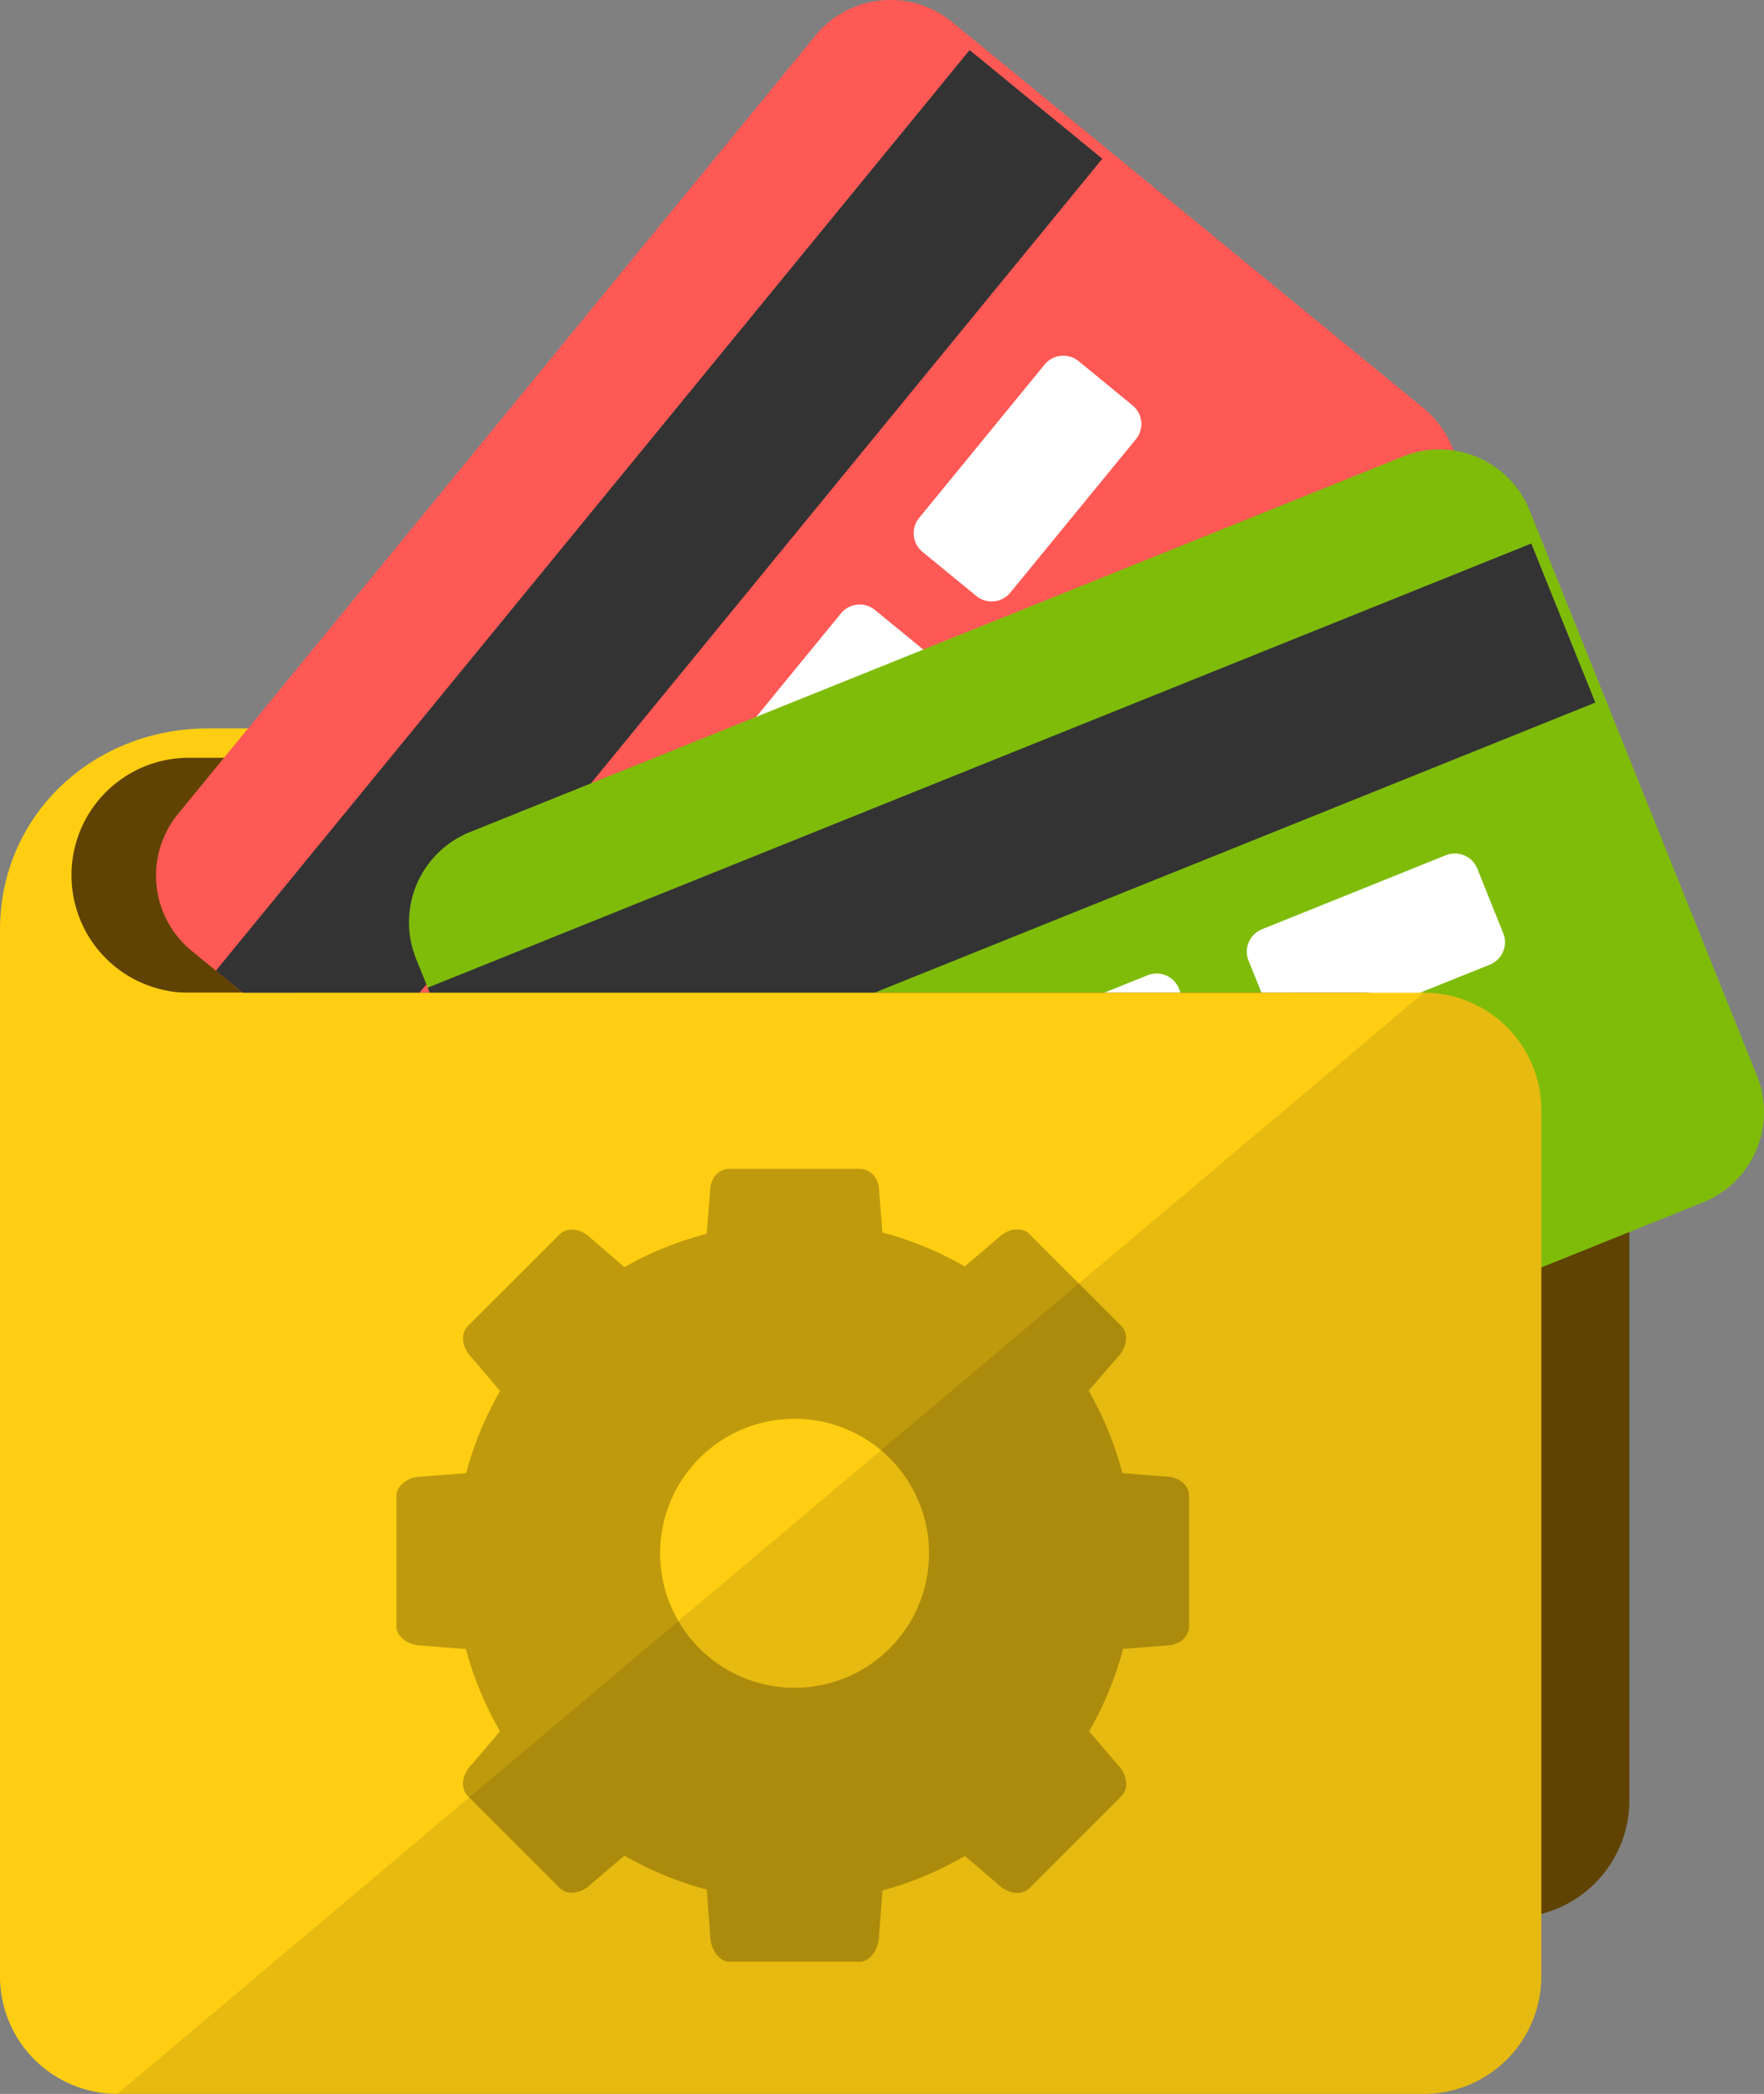 <svg xmlns="http://www.w3.org/2000/svg" width="68.692" height="81.52" viewBox="0 0 68.692 81.52"><rect x="0" y="0" width="68.692" height="81.52" fill="#808080" stroke="none"/><path fill="#098CFA" d="M63.45 66.658a4.573 4.573 0 0 1-4.572 4.572H8.003a4.572 4.572 0 0 1-4.57-4.572V32.93a4.572 4.572 0 0 1 4.57-4.57h50.875a4.573 4.573 0 0 1 4.572 4.57V66.66z"/><path fill="#604303" d="M63.45 70.086a4.572 4.572 0 0 1-4.572 4.573H8.003a4.57 4.57 0 0 1-4.57-4.574V36.36a4.572 4.572 0 0 1 4.57-4.572h50.875a4.573 4.573 0 0 1 4.572 4.572v33.726z"/><path fill="#FFCE12" d="M0 36.202c0-4.478 3.632-7.844 8.11-7.844h8.404c4.48 0 8.065 3.366 8.065 7.844v21.045c0 4.48-3.586 8.267-8.066 8.267H8.11c-4.48 0-8.11-3.787-8.11-8.267V36.202z"/><path fill="#604303" d="M2.783 34.075a4.57 4.57 0 0 1 4.57-4.574h51.523c2.528 0 4.573 2.217 4.573 4.743v6.977c0 2.526-2.046-2.572-4.574-2.572H7.354a4.57 4.57 0 0 1-4.57-4.573z"/><path fill="#FF5955" d="M55.434 15.89a3.787 3.787 0 0 1 .53 5.33l-24.817 30.3a3.788 3.788 0 0 1-5.33.53L7.465 37.02a3.79 3.79 0 0 1-.532-5.332l24.817-30.3a3.785 3.785 0 0 1 5.328-.53L55.434 15.89z"/><path fill="#333" d="M8.408 37.79l29.35-35.84 5.167 4.23-29.35 35.842z"/><path fill="#FFF" d="M36.17 25.466c.4.328.46.918.13 1.32L21.097 45.354a.94.94 0 0 1-1.32.13l-2.1-1.72a.94.94 0 0 1-.132-1.32l15.204-18.565c.33-.4.922-.46 1.322-.132l2.1 1.72zM44.1 15.78c.403.328.462.92.133 1.32l-4.892 5.974a.94.94 0 0 1-1.32.13l-2.098-1.718a.94.94 0 0 1-.133-1.32l4.89-5.975c.33-.4.922-.458 1.324-.13l2.097 1.72z"/><path fill="#7FBC0A" d="M68.418 41.88a3.787 3.787 0 0 1-2.1 4.93L29.984 61.43a3.786 3.786 0 0 1-4.928-2.1L16.2 37.32a3.787 3.787 0 0 1 2.1-4.926l36.335-14.622a3.79 3.79 0 0 1 4.93 2.1l8.853 22.01z"/><path fill="#333" d="M16.655 38.452L59.63 21.16l2.493 6.193-42.975 17.293z"/><path fill="#FFF" d="M46.923 41.006a.938.938 0 0 1-.52 1.222L24.14 51.185a.937.937 0 0 1-1.22-.52l-1.016-2.516a.942.942 0 0 1 .52-1.223l22.263-8.957a.94.94 0 0 1 1.223.52l1.013 2.516zM58.538 36.333a.94.94 0 0 1-.52 1.222l-7.163 2.88a.937.937 0 0 1-1.22-.52L48.62 37.4a.94.94 0 0 1 .522-1.222l7.162-2.883a.942.942 0 0 1 1.222.52l1.012 2.518z"/><path fill="#603107" d="M55.448 40.363c0-.947-1.302-1.715-2.302-1.715H11.604c-.998 0-1.886.768-1.886 1.715V60.94c0 .946.888 1.716 1.886 1.716h41.543c1 0 2.302-.77 2.302-1.716V40.363z"/><path fill="#FFCE12" d="M60.02 76.944a4.574 4.574 0 0 1-4.572 4.575H4.573A4.573 4.573 0 0 1 0 76.943V43.22a4.574 4.574 0 0 1 4.573-4.572h50.875a4.573 4.573 0 0 1 4.573 4.572v33.724z"/><path opacity=".25" fill="#010000" d="M45.372 57.484l-1.666-.134a13.103 13.103 0 0 0-1.312-3.206l1.11-1.284c.386-.387.46-.94.166-1.233l-3.583-3.584c-.294-.296-.845-.223-1.23.163l-1.29 1.1a13.06 13.06 0 0 0-3.202-1.323l-.13-1.59c0-.545-.34-.885-.757-.885h-5.07c-.416 0-.756.34-.756.886l-.136 1.64c-1.135.304-2.21.725-3.2 1.3l-1.288-1.114c-.385-.386-.937-.465-1.232-.168l-3.583 3.58c-.297.295-.224.844.163 1.232l1.1 1.29a13.168 13.168 0 0 0-1.325 3.2l-1.71.13c-.543 0-1.004.34-1.004.756v5.07c0 .416.46.757 1.004.757l1.7.133a13.25 13.25 0 0 0 1.33 3.202l-1.097 1.286c-.386.387-.46.937-.163 1.23l3.585 3.587c.295.293.848.224 1.232-.163l1.29-1.1c.995.576 2.07 1.022 3.205 1.324l.13 1.755c0 .545.34 1.054.755 1.054h5.07c.417 0 .756-.51.756-1.053l.132-1.722a13.276 13.276 0 0 0 3.207-1.343l1.284 1.095c.386.386.938.454 1.232.16l3.585-3.587c.295-.295.222-.848-.162-1.233l-1.1-1.288c.575-.995 1.02-2.07 1.324-3.208l1.637-.128c.545 0 .93-.34.93-.757v-5.07c.002-.418-.384-.756-.928-.756zm-14.43 8.225a5.236 5.236 0 0 1 0-10.473 5.236 5.236 0 1 1 0 10.472z"/><path opacity=".1" fill="#010000" d="M55.448 38.647L4.573 81.52h50.875a4.574 4.574 0 0 0 4.573-4.575V43.22a4.573 4.573 0 0 0-4.572-4.573z"/></svg>